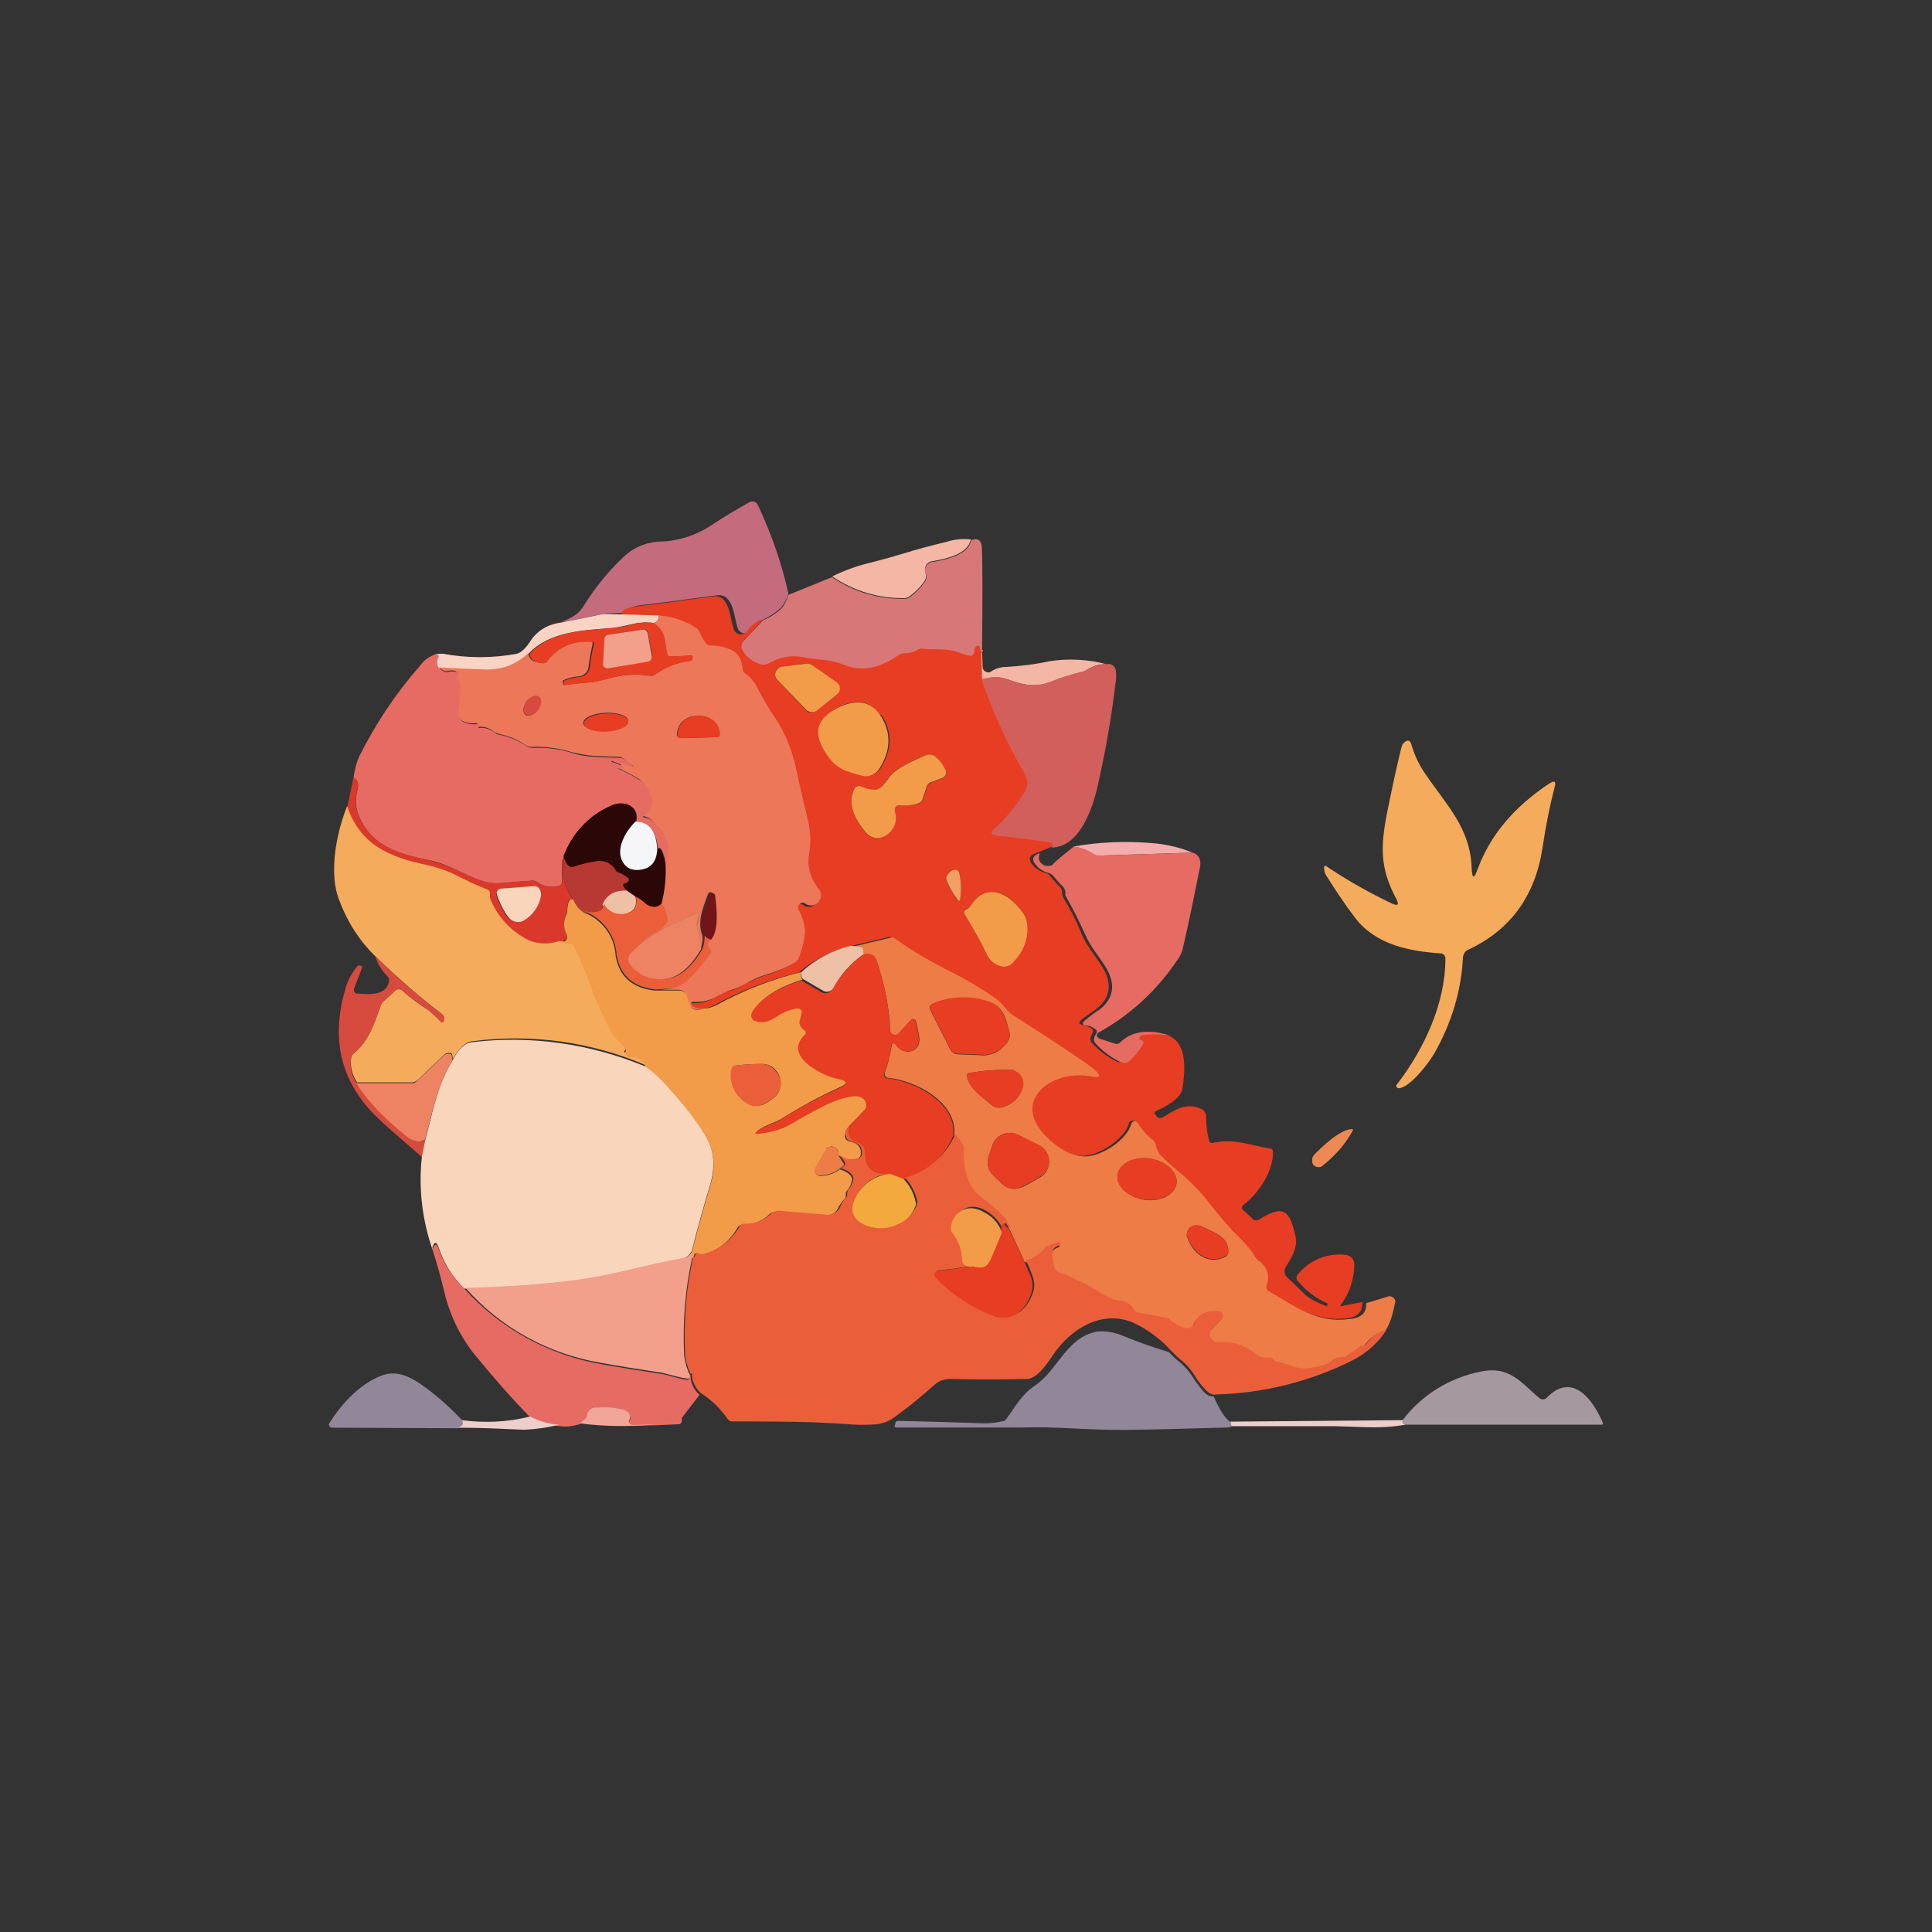 <svg xml:space="preserve" style="enable-background:new 0 0 1024 1024;" viewBox="0 0 1024 1024" y="0px" x="0px" xmlns:xlink="http://www.w3.org/1999/xlink" xmlns="http://www.w3.org/2000/svg" id="图层_1" version="1.1">
<rect x="0" y="0" width="1024" height="1024" fill="#333333" stroke="none"/>
<style type="text/css">
	.st0{fill:#C46B7E;}
	.st1{fill:#F5B7A5;}
	.st2{fill:#D87777;}
	.st3{fill:#E73D22;}
	.st4{fill:#F9D3C4;}
	.st5{fill:#EC7759;}
	.st6{fill:#F29F8C;}
	.st7{fill:#E66B63;}
	.st8{fill:#D25F5B;}
	.st9{fill:#F29C49;}
	.st10{fill:#D74A3E;}
	.st11{fill:#F5AB5C;}
	.st12{fill:#DB382C;}
	.st13{fill:#2B0707;}
	.st14{fill:#F5F6F8;}
	.st15{fill:#F3ADAC;}
	.st16{fill:#B83934;}
	.st17{fill:#F29F66;}
	.st18{fill:#F9D5BC;}
	.st19{fill:#EEC0A5;}
	.st20{fill:#71151A;}
	.st21{fill:#EA5F3A;}
	.st22{fill:#EE8363;}
	.st23{fill:#ED7C46;}
	.st24{fill:#EF8954;}
	.st25{fill:#F3A93E;}
	.st26{fill:#928799;}
	.st27{fill:#A5989F;}
	.st28{fill:#F2A69A;}
	.st29{fill:#EDCECA;}
</style>
<title>1</title>
<g>
	<path d="M417.9,314.9c-0.8,2.7-2.4,5.1-4,7.3c-2.7,2.4-5.9,4.6-9.4,6.2c-3,0.5-5.4,2.7-6.7,5.4
		c-1.1,1.9-3.5,2.4-5.1,1.3c-0.8-0.5-1.3-1.1-1.6-1.9c-2.1-5.4-2.1-18.8-11-17.7c-14,1.9-27.9,3.8-41.6,5.4
		c-2.1,0.3-4.3,1.1-6.2,2.1c-0.5,0.3-0.8,0.5-0.5,1.1c0,0.5-0.3,0.8-0.5,0.8h-0.3l-10.5,0.3l-22.8,4.6c2.1-1.1,4.6-2.1,6.7-3.5
		c2.1-1.3,3.8-3.2,5.1-5.4c6.2-9.9,13.7-19.1,22.3-26.9c5.4-4.6,12.1-7,19.3-7c9.7-0.5,19.1-3.8,27.1-9.4c6.2-4,12.4-7.8,18.8-11.3
		c1.9-1.1,4-0.3,4.8,1.6l0,0C408.8,283,414.4,298.5,417.9,314.9z" class="st0"></path>
	<path d="M514.6,285.9c-1.9,8.1-13.2,10.2-20.1,11.5c-2.4,0-4.3,2.1-4.3,4.6c0,0.5,0.3,1.1,0.3,1.6
		c0.5,1.6,0.3,3.5-0.8,4.8c-2.1,3-4.8,5.6-7.8,7.8c-0.8,0.5-1.6,0.8-2.4,0.8c-13.7,0.3-27.1-3.8-38.4-11.5c6.2-3,12.6-5.4,19.1-7
		c7.8-1.9,14.2-3.8,19.6-5.4c5.9-1.9,13.2-3.8,21.8-5.9C505.7,285.9,510,285.4,514.6,285.9z" class="st1"></path>
	<path d="M520.5,344.5c0.5,0.3,0.3,0.5,0,1.3c-0.8,0-1.1-0.8-1.1-1.9c0-0.5,0-0.8-0.5-1.1c-0.5-0.3-1.3-0.3-1.6,0.3
		c-0.3,0.3-0.5,0.5-0.5,1.1c0,0.8-0.3,1.9-0.8,2.7c-0.3,0.8-1.1,1.3-1.9,1.1l0,0c-2.4-0.5-4.8-1.3-7-2.1c-5.4-1.9-12.4-1.1-18-1.6
		c-0.8-0.3-1.9,0-2.7,0.5c-2.1,1.3-4.8,1.9-7.3,1.9c-1.1,0-1.9,0.3-2.7,0.8c-10.2,7.3-19.9,8.9-28.7,5.4c-3.5-1.3-7.3-2.4-11-2.7
		c-4-0.3-7.8-1.1-11.5-1.6c-6.2-0.8-12.6,0.3-18,3.5c-1.1,0.5-2.4,0.8-3.5,0.5c-4.3-1.1-8.1-3.8-10.2-7.8c-1.1-1.6-0.8-3.5,0.5-5.1
		l10.5-11c3.5-1.3,6.7-3.5,9.4-5.9c1.9-2.1,3.2-4.8,4-7.5l23.1-9.4c11.3,7.8,24.7,11.8,38.7,11.5c0.8,0,1.6-0.3,2.4-0.8
		c3-2.1,5.6-4.8,7.8-7.8c1.1-1.3,1.3-3.2,0.8-4.8c-1.1-2.1,0-4.8,2.4-5.9c0.5-0.3,1.1-0.3,1.6-0.3c7-1.3,18.3-3.5,20.1-11.5
		c3.5-1.3,5.4,0,5.6,4C520.8,298.8,520.8,316.8,520.5,344.5z" class="st2"></path>
	<path d="M404.5,328.4L394,339.6c-1.3,1.3-1.3,3.5-0.5,5.1c2.1,3.8,5.9,6.4,10.2,7.5c1.1,0.3,2.4,0,3.5-0.5
		c5.4-3.2,11.8-4.6,18-3.5c3.8,0.8,7.8,1.3,11.5,1.6c3.8,0.3,7.5,1.3,11,2.7c8.9,3.5,18.5,1.9,28.7-5.4c0.8-0.5,1.6-0.8,2.7-0.8
		c2.7,0,5.1-0.5,7.3-1.9c0.8-0.5,1.9-0.8,2.7-0.5c5.6,0.5,12.9-0.3,18,1.6c2.4,0.8,4.6,1.6,7,2.1c0.8,0.3,1.6-0.3,1.9-1.1l0,0
		c0.3-0.8,0.5-1.9,0.8-2.7c0-0.5,0.3-0.8,0.5-1.1c0.5-0.5,1.1-0.5,1.6-0.3c0.3,0.3,0.5,0.5,0.5,1.1c0,1.1,0.3,1.9,1.1,1.9l0.3,14
		c5.6,16.7,12.9,32.8,21.8,48.1c2.7,4.6,3.5,7.5,0.8,12.1c-4.3,6.7-9.4,13.2-15.3,18.5c-2.7,2.7-2.4,4,1.3,4.3
		c8.3,0.8,17.5,1.9,27.7,3.5c0.8,0,1.1,0.3,1.3,0.8c0,0.5-0.3,1.3-0.5,1.9l-8.6,3.5c-4.3,1.3-4.6,3.8-1.1,7.3
		c1.6,1.6,3.8,2.7,5.9,3.2c0.8,0.3,1.6,0.5,2.1,1.3c1.3,1.6,2.7,3,4,4.6c0.5,0.5,1.1,1.1,1.6,1.6c0.8,0.8,1.3,1.9,1.1,3
		c0,0.8,0.3,1.6,0.5,2.4c3.8,6.2,7.3,12.9,9.9,19.6c3.2,7.3,7.5,11.5,11.3,18c3.8,6.4,4,12.1,0.8,17.2c-1.6,2.1-3.5,4-5.9,5.6
		c-2.1,1.3-4.3,3-6.4,4.6c-1.6,1.6-1.3,2.4,0.8,2.7c1.9,0.3,3.5,1.1,4.8,2.1c0.8,0.5,0.8,1.6,0.3,2.4c-0.5,0.8-1.1,1.6-1.1,2.7
		c0,0.8,0.3,1.9,0.8,2.4c3.8,4,8.1,7.3,12.9,9.7c1.6,0.8,3.8,0.8,5.1-0.5c3-2.4,5.4-5.4,7-8.6c0.3-0.3,0.3-0.8,0.3-1.1
		c0-0.5-0.3-1.1-1.1-1.3c-1.1-0.3-1.3-0.8-0.8-1.6c0.3-0.5,0.8-0.8,1.3-1.1c5.1-0.8,10.2-0.5,15,0.3c8.1,2.4,11,11.8,8.3,28.2
		c-0.5,4.3-5.4,8.1-14,12.1c-0.5,0.3-1.1,1.1-0.5,1.6c0,0,0,0.3,0.3,0.3l0.5,0.8c0.8,1.1,2.4,1.3,3.5,0.5c6.2-3.8,12.1-7.8,19.6-4.6
		c2.1,0.8,3.5,2.7,3.2,5.1c0,4,0.5,8.1,1.6,12.1c0,0.5,0.5,1.1,1.3,1.1h0.3c11.3-2.7,20.1,1.3,30.9,3c0.8,0,1.3,0.8,1.3,1.6
		c0.3,10.5-7.8,22.3-15.6,28.2c-0.8,0.5-1.1,1.3-0.8,2.1c0.3,0.3,0.3,0.5,0.5,0.5l5.1,4.8c0.8,1.1,2.4,1.1,3.5,0.3
		c13.2-8.1,16.1-4.8,19.3,9.1c1.3,5.9-2.4,11.5-5.4,16.4c-0.8,1.6-0.5,3.8,0.8,5.1c3,2.7,6.2,5.9,9.4,9.1c3.5,3,7.5,4.8,11.5,6.2
		h0.3l0.3-0.8c0.3-0.3,0-0.5-0.3-0.8c0,0,0,0-0.3,0c-5.9-2.7-11-6.7-15-11.5c-1.1-1.1-1.1-2.7,0-3.8l0,0
		c6.2-7.5,15.6-11.3,25.2-10.2c2.7,0.3,4.6,2.4,4.6,4.8c0,7.8-2.4,15.3-7,21.5c-0.5,0.8-0.5,1.1,0.5,0.8l10.7-2.1
		c0.3,4.8-2.1,7.8-7.8,8.6c-17.5,2.1-28.5-6.4-43-14.8c-1.1-0.5-1.6-1.9-1.1-3c2.1-5.1,0-10.7-4.6-13.4c-0.8-0.5-1.3-1.1-1.6-1.9
		c-3.5-6.4-10.5-11.8-13.7-15.8c-4-5.1-8.3-9.9-12.4-15c-3.5-4.3-7.5-8.3-11.8-12.1c-4.3-3.5-8.6-7.5-12.6-11.3
		c-1.1-1.6-1.9-3.5-2.1-5.4c-0.3-0.8-0.5-1.6-1.3-2.1c-3.2-2.7-5.9-5.6-8.1-9.1c-0.5-0.8-1.9-1.3-2.7-0.5c-0.5,0.3-0.8,0.5-0.8,1.1
		c-2.4,8.3-15.8,17.2-24.4,17.2c-7.5,0-14.5-4.8-20.1-9.9c-20.7-19.6,2.7-36.3,22.6-32.5c5.6,1.1,6.4-0.3,1.9-4
		c-1.9-1.6-3.8-3-5.9-4.3c-12.1-8.3-24.2-16.1-36.5-23.9c-3.8-2.1-5.6-6.7-9.4-9.1c-7.5-5.1-15.3-9.9-23.6-14
		c-10.5-5.1-20.4-11.3-29.8-17.7c-0.8-0.5-1.6-0.8-2.4-0.5l-21.5,5.1c-9.7,2.7-18.5,7.3-26.1,13.7c-15.8,3.8-30.9,9.7-45.1,17.5
		c-2.4,1.1-4.8,1.9-7.3,1.9c-3.2,0.3-5.1-0.3-5.6-1.6c-0.5-1.3,0-1.6,1.1-1.6c4.6,0.3,9.1-0.8,12.9-3.2c2.1-1.3,4.6-2.7,7.3-3.2
		c2.7-0.8,5.1-1.9,7.5-3.2c3.5-1.9,7-3.5,10.7-4.8c5.4-1.6,10.5-3.8,15.3-6.4c0.8-0.5,1.6-1.3,1.9-2.1c1.9-4.6,3.2-9.4,3.5-14.2
		c-0.3-4-1.3-7.8-3.2-11.3c-0.8-1.6-0.5-3,0.8-3.8c0.8-0.5,1.6-0.5,2.4,0c1.6,1.3,3.8,1.6,5.6,0.5c2.7-1.6,3.5-4.8,1.9-7.5
		c-0.3-0.3-0.3-0.5-0.5-0.8c-4.3-5.1-6.2-11.5-5.1-18.3c1.1-5.9,0.8-11.8-0.5-17.7c-2.1-9.7-4.3-19.3-6.7-29
		c-1.9-8.9-5.4-17.2-10.2-24.7c-3.8-5.4-7.3-11.3-10.2-17.2c-1.6-3-3.8-5.4-6.4-7.3c-0.5-0.5-1.1-1.3-1.1-2.1
		c-0.5-4.3-1.9-8.1-5.9-10.2c-3.5-1.9-7.5-2.7-11.5-2.4c-0.8,0-1.6-0.3-2.1-1.1c-1.6-1.9-2.7-4-3.5-6.2c-0.3-0.8-0.8-1.6-1.6-1.9
		c-5.9-3.8-12.9-6.2-19.9-6.7l-29.3-0.8l10.5-0.3c0.5,0,0.8-0.3,0.8-0.8v-0.3c0-0.5,0.3-0.8,0.5-1.1c1.9-1.1,4-1.9,6.2-2.1
		c13.7-1.6,27.7-3.5,41.6-5.4c8.9-1.3,8.9,12.1,11,17.7c0.8,1.9,3,3,5.1,2.1c0.8-0.3,1.3-0.8,1.9-1.6
		C398.8,330.8,401.5,328.9,404.5,328.4z M430.5,352.5c-0.8-0.5-1.9-0.8-3-0.8l-13.2,1.6c-2.1,0.3-3.8,2.4-3.5,4.6
		c0,0.8,0.5,1.6,1.1,2.4l15.3,16.1c1.3,1.6,3.8,1.6,5.6,0.3l10.7-8.6c1.9-1.3,2.1-4,0.5-5.6c-0.3-0.3-0.5-0.5-0.8-0.8L430.5,352.5z
		 M462.5,374.8c-7-5.6-16.7-1.6-22.8,3.2c-9.1,7.3-5.4,15.8,0.3,23.4c4.6,6.2,9.9,7.5,16.9,9.4c4.3,1.3,8.6-0.8,10.5-4.8
		c5.4-9.1,5.4-18,0.3-26.3C465.7,378,464.1,376.2,462.5,374.8L462.5,374.8z M477.3,426.9c3.5,0.3,7-0.3,10.2-1.3
		c0.8-0.3,1.3-0.8,1.6-1.6l2.4-7.3c0.3-0.8,1.1-1.6,1.9-1.9l5.6-2.1c1.6-0.3,2.7-1.9,2.4-3.8c0-0.3-0.3-0.8-0.5-1.1
		c-1.1-2.4-2.7-4.6-4.6-6.2c-1.6-1.6-4.3-2.1-6.2-1.1c-5.4,2.4-14.8,6.2-18.5,11c-1.3,1.6-2.7,3.5-4,5.1c-0.8,1.1-2.1,1.6-3.8,1.9
		c-2.4,0-5.1-0.5-7.3-1.6c-1.6-0.8-3.5,0-4,1.6l0,0c-3.2,8.1,0.5,15.8,6.4,22.8c4.3,5.1,10.2,2.7,13.7-1.3c1.9-3,2.4-6.7,1.6-9.9
		C473.8,427.7,474.9,426.7,477.3,426.9L477.3,426.9z M508.4,462.6c0-1.1-1.1-1.6-1.9-1.6c0,0,0,0-0.3,0c-1.9,0.3-3.5,1.3-4.3,3
		c-0.5,0.8-0.5,1.6-0.3,2.4c1.3,3.8,3.5,7.3,5.9,10.5c0.5,0.8,1.1,0.8,1.3-0.3C509.5,472,509.5,467.2,508.4,462.6z M514.6,479.8
		c-0.5,1.1-1.6,1.9-2.7,2.1c-0.8,0.3-1.3,1.1-1.1,1.9c0,0.3,0.3,0.5,0.3,0.5c4.6,7,8.3,14,11.8,21.5c1.3,3,3.8,5.1,7,5.9
		c2.7,0.5,5.4-0.3,7-2.1c5.4-5.1,8.1-12.4,7.3-19.9c-0.3-2.7-1.3-5.4-3.2-7.5C534.2,473.4,522.9,467.5,514.6,479.8L514.6,479.8z" class="st3"></path>
	<path d="M319.9,325.4l29.3,0.8c0,2.4-1.1,3.8-3,4c-3.5-0.5-7.3-0.3-10.7,0.5c-3.5,0.8-7,1.6-10.5,2.1
		c-15.3,1.3-33.6,1.6-44.9,13.7c-3.2,3.2-7.3,5.6-11.3,7c-4.3,1.3-8.6,1.9-12.9,1.6c-7.8-0.3-15.8-0.5-23.6-0.8
		c-1.1-1.9-1.1-4.3,0-6.2c0.3-0.5-0.3-1.1-2.1-1.1c1.3-0.5,3-0.5,4.6-0.5c12.9,2.4,26.3,2.4,39.2,0c1.6-0.5,3-1.6,4-2.7
		c1.1-1.1,2.1-2.4,3-3.8c3.5-5.6,9.4-9.1,15.8-9.9L319.9,325.4z" class="st4"></path>
	<path d="M349.2,326.2c7,0.5,14,2.7,19.9,6.7c0.8,0.5,1.3,1.1,1.6,1.9c0.8,2.1,2.1,4.3,3.5,6.2c0.5,0.5,1.3,1.1,2.1,1.1
		c4,0,8.1,0.8,11.5,2.4c4,1.9,5.4,5.9,5.9,10.2c0,0.8,0.5,1.6,1.1,2.1c2.7,1.9,4.8,4.3,6.4,7.3c3,5.9,6.4,11.8,10.2,17.2
		c4.8,7.5,8.3,16.1,10.2,24.7c2.1,9.7,4.3,19.3,6.7,29c1.3,5.9,1.6,11.8,0.5,17.7c-1.1,6.4,0.8,13.2,5.1,18.3
		c1.9,2.4,1.6,5.9-0.8,7.8c-0.3,0.3-0.5,0.3-0.8,0.5c-1.9,0.8-4,0.8-5.6-0.5c-0.8-0.5-1.6-0.5-2.4,0c-1.3,0.8-1.6,1.9-0.8,3.8
		c1.9,3.5,3,7.5,3.2,11.3c-0.5,4.8-1.6,9.7-3.5,14.2c-0.3,0.8-1.1,1.6-1.9,2.1c-4.8,2.7-9.9,4.8-15.3,6.4c-3.8,1.1-7.3,2.7-10.7,4.8
		c-2.4,1.3-4.8,2.4-7.5,3.2c-2.4,0.8-4.8,1.9-7.3,3.2c-3.8,2.4-8.3,3.5-12.9,3.2c-1.1,0-1.6,0.5-1.1,1.6c0.5,1.1,2.4,1.9,5.6,1.6
		c-1.6,0.5-3.2,0.8-4.8,0.3c-0.8-0.3-1.6-0.8-1.9-1.9l-1.6-4.8c-0.5-1.9-2.4-3.2-4.3-3.2h-13.2c7.8,0.3,13.7-1.6,17.2-4.8
		c4.6-4.3,8.6-9.1,12.1-14.2c0.5-0.8,0.5-2.1-0.3-2.7c-1.6-1.3-1.3-3,0.5-4.8c5.4-3.5,3.8-18.5,2.4-23.9c0-0.3-0.3-0.5-0.5-0.8
		c-1.3-1.1-2.1-0.5-2.7,1.1c-2.4,6.7-5.6,14-2.7,21.5c0.3,2.4,0,4.6-1.1,7l-1.6-11c-0.3-0.8-0.3-1.9,0-2.7l0.8-3.5
		c0.3-0.8-0.3-1.6-1.1-1.6c-0.3,0-0.5,0-0.8,0c-11.8,6.2-22.6,9.1-32.2,19.1c1.3-1.9,3-3.8,4.8-5.4c1.9-1.3,4-2.7,5.9-3.8
		c2.1-1.1,4-3,5.6-4.8c0.5-0.8,0.8-1.9,0.5-2.7c-0.5-3-1.6-5.6-3-8.1c1.9-7,2.4-14.5,2.1-21.8c2.1-7.8,1.1-14-3.5-18.3
		c-0.3-0.3-1.3-1.6-3.2-3.5c-1.1-1.3-3-2.1-4.6-2.4c-1.1-0.3-1.1-0.5-0.3-1.1c3.2-2.1,4.8-6.2,3.8-10.2c-0.5-1.9-1.6-3.5-2.7-5.1
		c-1.1-1.6-2.4-3-4-3.8c-3.2-1.9-6.7-3.5-10.2-5.4c-1.3-0.5-1.3-0.8,0-0.3c0.3,0,0.8,0,1.1-0.3c0.8-0.5,0.8-1.1,0-1.3
		c-1.6-0.8-3.2-1.3-5.1-1.9c-0.3,0-0.3-0.3-0.3-0.5l0,0l0.3-0.3l0,0c4,0.8,7.8,2.1,11.5,4c0.3,0.3,0.5,0,0.5,0l0,0l0,0
		c0-0.3,0-0.3,0-0.5l0,0c-1.9-0.8-3.5-2.1-4.8-3.5c-0.5-0.5-1.3-1.1-2.4-1.1l-12.9-0.5c-4.3-0.3-8.6-1.1-12.6-2.1
		c-6.7-2.1-14-3-20.9-2.7c-1.3,0-2.4-0.3-3.5-1.1c-4.3-3-9.1-4.8-14.2-5.9c-0.8-0.3-1.6-0.5-2.4-1.1c-2.4-2.1-5.9-3-8.9-2.4l0,0
		c0.3-0.3,0.3-0.3,0.3-0.5c0.3-0.8,0-1.3-0.8-1.6c-0.3,0-0.3,0-0.5,0c-2.7,0.3-5.1-0.3-7.5-1.6c-1.3-0.8-2.1-2.7-1.9-4.3
		c0.5-4.6,0.8-9.4,0.8-14c0-1.1-0.3-2.1-0.8-3c-0.3-1.1-0.5-2.1-0.3-3.2c0.3-0.8-0.3-1.3-1.1-1.6l0,0c-1.3-0.3-2.4-0.3-3.8,0
		c-0.8,0.3-1.6,0-2.4-0.3l-2.7-1.6c7.8,0.5,15.6,0.8,23.6,1.1c4.3,0.3,8.9-0.3,12.9-1.6c4.3-1.6,8.1-4,11.3-7
		c0.3,3.2,2.7,5.1,7.3,5.1c0.8,0,1.6-0.3,2.1-1.1c5.6-7.5,13.4-11,23.9-10.2c0.5,0,0.8,0.3,0.8,1.1c-0.8,3.8-1.6,7.8-2.1,11.8
		c0,3.2-2.7,5.6-5.6,5.6l0,0c-2.7,0.3-5.1,0.8-7.5,1.9c-0.5,0.3-0.8,0.5-0.5,1.1v0.8c0,0.5,0.5,0.8,0.8,0.8l0,0
		c3.8-0.5,7.8-1.1,11.8-1.3c3.8-0.3,7.5-1.1,11-2.1c7.3-2.1,14.8-2.7,22-1.6c1.3,0.3,2.7,0,3.8-1.1c5.4-3.8,11.3-5.9,17.7-6.7
		c0.8,0,1.3-0.8,1.3-1.6V348c0-0.3-0.3-0.5-0.5-0.5l-11.3,0.5c-0.8,0.3-1.6-0.5-1.9-1.3l0,0c-1.6-6.7-0.3-11.5-7.3-16.4
		C348.1,330.2,349.2,328.6,349.2,326.2z M278.5,378.9c1.6,1.1,4.6,0,6.4-2.4s2.1-5.6,0.5-7c-1.6-1.3-4.6,0-6.4,2.4
		C277.2,374.6,276.9,377.5,278.5,378.9z M333,382.1c0-2.7-5.6-4.6-12.1-4.3c-6.7,0.3-11.8,2.7-11.8,5.4c0,2.7,5.6,4.6,12.1,4.3
		C327.9,387.2,333.3,384.8,333,382.1L333,382.1z M360.4,391.2l19.6-0.5c0.8,0,1.3-0.8,1.3-1.3v-0.5c-0.3-5.6-5.1-9.7-10.7-9.4l0,0
		H369c-5.6,0-10.2,4.3-10.2,9.9v0.5C359.1,390.4,359.6,391.2,360.4,391.2L360.4,391.2L360.4,391.2z" class="st5"></path>
	<path d="M346.5,330.2c7,4.8,5.6,9.7,7.3,16.4c0,0.8,0.8,1.3,1.6,1.3l0,0l11.3-0.5c0.3,0,0.5,0,0.5,0.5v0.8
		c0,0.8-0.5,1.6-1.3,1.6c-6.4,0.8-12.4,3-17.7,6.7c-1.1,0.8-2.4,1.1-3.8,1.1c-7.5-1.1-15-0.5-22,1.6c-3.5,1.1-7.3,1.9-11,2.1
		c-4,0.3-7.8,0.8-11.8,1.3c-0.5,0-0.8-0.3-0.8-0.5l0,0v-0.8c0-0.5,0.3-1.1,0.5-1.1c2.4-1.1,5.1-1.6,7.5-1.9c3.2,0,5.6-2.4,5.9-5.6
		l0,0c0.5-4,1.1-7.8,2.1-11.8c0.3-0.5,0-1.1-0.8-1.1c-10.5-0.8-18.3,2.7-23.9,10.2c-0.5,0.8-1.3,1.1-2.1,1.1c-4.6-0.3-7-1.9-7.3-5.1
		c11.3-12.1,29.3-12.4,44.9-13.7c3.5-0.5,7-1.1,10.5-2.1C339.2,330,342.7,329.7,346.5,330.2z M322.6,336.4c-1.1,0.3-2.1,1.1-2.1,2.1
		l-0.8,12.9c-0.3,1.3,0.8,2.7,2.1,2.7c0.3,0,0.5,0,0.8,0l20.9-3.5c1.3-0.3,2.1-1.6,2.1-3l0,0l-2.1-12.1c-0.3-1.3-1.3-2.1-2.7-1.9
		L322.6,336.4z" class="st3"></path>
	<path d="M322.6,336.4l18-2.7c1.3-0.3,2.4,0.8,2.7,1.9l2.1,12.1c0.3,1.3-0.5,2.7-1.9,3l0,0l-20.9,3.5
		c-1.3,0.3-2.7-0.5-3-1.9c0-0.3,0-0.5,0-0.8l0.8-12.9C320.4,337.5,321.5,336.4,322.6,336.4z" class="st6"></path>
	<path d="M520.5,344.5l0.3,8.9c0,1.6,1.3,3,3.2,3c0.5,0,1.1-0.3,1.3-0.5c2.4-1.6,5.1-2.4,8.1-2.4c7.5-0.5,15-1.3,22.6-3
		c10.2-1.6,20.7-1.1,30.6,1.6c-3.5-0.3-7,0.8-10.2,2.7c-0.8,0.5-1.6,1.1-2.7,1.3c-5.6,1.3-11,3-16.1,5.1c-7.8,3.2-15,2.1-22.6-0.8
		c-5.6-2.1-8.9-1.6-14.5-0.3l-0.3-14C521,345,521,344.7,520.5,344.5z" class="st1"></path>
	<path d="M230.4,346.9c1.9,0,2.4,0.5,2.1,1.1c-1.1,1.9-1.1,4.3,0,6.2l2.7,1.6c0.8,0.5,1.6,0.5,2.4,0.3
		c1.3-0.3,2.4-0.3,3.8,0c0.8,0,1.3,0.8,1.1,1.6l0,0c0,1.1,0,2.1,0.5,3.2c0.3,1.1,0.5,1.9,0.8,3c0,4.8-0.3,9.4-0.8,14
		c-0.3,1.6,0.5,3.2,1.9,4.3c2.1,1.3,4.8,1.9,7.5,1.6c0.8,0,1.3,0.5,1.3,1.1c0,0.3,0,0.3,0,0.5c0,0.3-0.3,0.3-0.5,0.5l0,0
		c3.2-0.5,6.4,0.3,9.1,2.4c0.5,0.5,1.3,1.1,2.4,1.1c5.1,1.1,9.9,3,14.2,5.9c1.1,0.8,2.4,1.1,3.5,1.1c7-0.3,14.2,0.5,20.9,2.7
		c4,1.3,8.3,1.9,12.6,2.1l12.9,0.5c0.8,0,1.6,0.3,2.4,1.1c1.3,1.3,3.2,2.4,4.8,3.5c0.3,0,0.3,0.3,0.3,0.5l0,0l0,0
		c0,0.3-0.3,0.3-0.5,0.3l0,0c-3.8-1.9-7.5-3.2-11.5-4c0,0-0.3,0-0.3,0.3l0,0l0,0c0,0.3,0,0.3,0.3,0.5c1.6,0.3,3.5,1.1,5.1,1.9
		c0.8,0.5,0.8,0.8,0,1.3c-0.3,0.3-0.8,0.3-1.1,0.3c-1.3-0.5-1.3-0.5,0,0.3c3.5,1.6,7,3.5,10.2,5.4c1.6,0.8,3,2.1,4,3.8
		c1.1,1.6,2.1,3.2,2.7,5.1c1.1,3.8-0.5,8.1-3.8,10.2c-0.8,0.5-0.8,0.8,0.3,1.1c1.9,0.3,3.5,1.1,4.6,2.4c1.9,1.9,3,3,3.2,3.5
		c4.6,4.3,5.6,10.2,3.5,18.3c-1.9-7.5-3.2-9.7-4.3-6.4c-0.3-9.9-4.3-15-11.5-15.3c2.4-8.9-7-11.5-13.7-8.6
		c-11.3,5.1-20.1,14.5-24.4,26.3c0,0.5-0.3,0.8-0.5,1.3c-0.5,0.5-0.8,1.3-0.8,2.1v10.7c0,0.8-0.5,1.9-1.6,1.9
		c-3.8,1.1-8.1,0.5-11.3-1.9c-0.8-0.5-2.1-1.1-3.2-0.8c-5.4,0.3-11,0.8-16.7,1.3c-8.3,0.8-16.9-4.3-24.7-7.8
		c-4.6-2.1-9.1-3.8-14-4.6c-16.7-3.5-30.3-7.8-36.8-25c-1.1-4-1.1-8.1,0-12.1c0.8-3.2,0-5.4-2.1-6.4c0.5-3.8,1.3-7.5,3-11.3
		c8.6-17.2,19.3-33.3,32-47.8C224.5,350.1,227.2,348.2,230.4,346.9z" class="st7"></path>
	<path d="M586.6,352c2.1-0.5,4.3,0.8,4.8,3.2c0.3,2.7,0.3,5.1-0.3,7.8c-2.1,18.3-5.4,36.3-9.4,54
		c-2.7,11.8-9.7,32.2-24.4,32.2c0.5-0.5,0.8-1.1,0.5-1.9c0-0.3-0.5-0.5-1.3-0.8c-9.9-1.6-19.3-2.7-27.7-3.5
		c-3.8-0.3-4.3-1.9-1.3-4.3c5.9-5.4,11-11.8,15.3-18.5c2.7-4.3,1.9-7.5-0.8-12.1c-8.9-15.3-16.1-31.4-21.8-48.1
		c5.4-1.3,8.9-1.9,14.5,0.3c7.5,3,14.8,4,22.6,0.8c5.4-2.1,10.7-3.8,16.4-5.1c1.1-0.3,1.9-0.5,2.7-1.3
		C579.6,353.1,583.1,352,586.6,352z" class="st8"></path>
	<path d="M430.5,352.5l12.9,9.1c1.9,1.3,2.4,3.8,1.1,5.6c-0.3,0.3-0.5,0.5-0.8,0.8l-10.7,8.6c-1.6,1.3-4,1.1-5.6-0.3
		L412,360.3c-1.6-1.6-1.6-4.3,0.3-5.9c0.5-0.5,1.3-1.1,2.4-1.1l13.2-1.6C428.7,351.7,429.5,352,430.5,352.5z" class="st9"></path>
	
		<ellipse ry="3.8" rx="5.9" cy="374.2" cx="282.1" class="st10" transform="matrix(0.603 -0.798 0.798 0.603 -186.525 373.451)"></ellipse>
	<path d="M462.5,374.8c1.9,1.3,3.5,3.2,4.6,5.1c5.1,8.3,5.1,17.2-0.3,26.3c-1.9,4-6.2,6.2-10.5,4.8
		c-7-1.9-12.4-3.2-16.9-9.4c-5.6-7.5-9.4-16.4-0.3-23.4C445.6,373.5,455.5,369.5,462.5,374.8z" class="st9"></path>
	
		<ellipse ry="4.8" rx="11.8" cy="382.9" cx="321.2" class="st3" transform="matrix(0.999 -4.885007e-02 4.885007e-02 0.999 -18.32 16.149)"></ellipse>
	<path d="M360.4,391.2c-0.8,0-1.3-0.5-1.3-1.3l0,0v-0.5c0-5.6,4.6-9.9,10.2-9.9h1.6c5.6-0.3,10.5,3.8,10.7,9.4l0,0v0.5
		c0,0.8-0.5,1.3-1.3,1.3L360.4,391.2z" class="st3"></path>
	<path d="M737.5,478.8c3.5,1.6,4.3,0.8,2.4-2.7c-8.3-15.6-8.3-26.9-4.8-44.9c2.4-11.8,4.8-23.6,7.8-35.5
		c0.3-0.8,0.5-1.3,1.1-1.9c1.9-1.9,3.2-1.6,4,0.5c1.6,5.9,4.3,11.5,7.8,16.4c11,16.1,23.6,28.5,24.2,49.4c0.3,5.9,1.3,5.9,3.2,0.5
		c6.7-18,19.3-33,38.1-45.4c2.7-1.6,3.5-1.1,2.7,1.9c-2.7,10.5-4.8,21.2-6.4,32c-3.8,25.5-16.9,43.8-39.5,54.3
		c-1.6,0.8-2.4,2.1-2.7,3.8c-0.8,18-6.2,35.2-15,50.8c-2.7,4.8-12.9,18.5-19.1,18.8c-0.5,0-1.1-0.5-1.3-1.1c0-0.3,0-0.5,0.3-0.8
		c14.5-18.8,25.8-43,25.8-66.9c0-1.3-1.1-2.7-2.4-2.7h-0.3c-16.4-1.1-34.1-4.6-44.9-18.5c-5.6-7.3-10.7-15-15.6-22.8
		c-0.8-1.3-1.1-2.7-1.1-4.3c0-0.5,0.3-0.8,0.8-0.8c0.3,0,0.3,0,0.5,0.3C714.2,466.7,725.7,473.1,737.5,478.8z" class="st11"></path>
	<path d="M477.3,426.9c-2.4-0.3-3.2,0.8-3,3.2c1.1,3.5,0.5,7-1.6,9.9c-3.2,4-9.1,6.4-13.7,1.3c-5.9-7-9.9-14.8-6.4-22.8
		c0.5-1.6,2.4-2.4,4-1.6l0,0c2.4,1.1,4.8,1.6,7.3,1.6c1.3,0,2.7-0.8,3.8-1.9c1.3-1.6,2.7-3.2,4-5.1c3.8-4.8,13.2-8.6,18.5-11
		c2.1-1.1,4.6-0.5,6.2,1.1c1.9,1.6,3.5,3.8,4.6,6.2c0.8,1.3,0.5,3.5-1.1,4.3c-0.3,0.3-0.8,0.3-1.1,0.5l-5.6,2.1
		c-0.8,0.3-1.6,1.1-1.9,1.9l-2.4,7.3c-0.3,0.8-0.8,1.3-1.6,1.6C484.3,426.7,480.8,427.2,477.3,426.9z" class="st9"></path>
	<path d="M298.7,453.2l0.3,1.9c-1.9,7.5,0,15.3,4.6,21.5c-1.9-0.3-3,1.6-3,5.4c0,0.8-0.3,1.6-0.5,2.4
		c-1.6,3.5-1.6,7.5,0.3,10.7c0.5,0.8,0.3,1.6-0.3,2.4c-0.8,1.1-2.4,1.9-3.8,1.9c-5.4,1.6-11,1.3-16.1-0.5
		c-8.6-4.6-15.6-11.8-19.6-20.4c-0.5-1.1-0.8-2.1-0.8-3.2v-1.3c0-0.8-0.5-1.6-1.3-1.9c-6.2-2.4-12.1-5.1-18-8.3
		c-4.6-2.1-9.4-3.8-14.5-4.8c-19.6-4-35.2-10.7-41.9-31.2l3.2-15.6c2.1,1.1,3,3.2,2.1,6.4c-1.1,4-1.1,8.1,0,12.1
		c6.7,17.2,20.1,21.2,36.8,25c4.8,1.1,9.7,2.7,14.2,4.6c7.5,3.5,16.1,8.6,24.7,7.8c5.6-0.5,11.3-1.1,16.7-1.3c1.1,0,2.1,0.3,3.2,0.8
		c3.2,2.4,7.3,3.2,11.3,1.9c0.8-0.3,1.6-1.1,1.6-1.9v-10.7c0-0.8,0.3-1.6,0.8-2.1C298.4,454.1,298.7,453.5,298.7,453.2z
		 M277.7,487.9c4.8-3,8.3-7.8,9.1-13.4c0.5-2.1-0.8-4-3-4.6c-0.3,0-0.8,0-1.1,0l-17.2,1.3c-1.3,0-2.4,1.3-2.4,2.7c0,0.3,0,0.5,0,0.5
		c1.3,4.3,3.5,8.3,6.2,12.1C271.5,488.7,275,489.5,277.7,487.9L277.7,487.9z" class="st12"></path>
	<path d="M336.8,435.5c-5.1,4.8-11,15-6.4,21.8c2.1,3.5,5.6,4.6,10.5,3.5c4.6-1.1,7.3-4.3,7.5-9.9
		c0.8-3.2,2.4-1.1,4.3,6.4c0.5,7.3-0.3,14.8-2.1,21.8c-1.3,1.3-3,1.9-4.8,1.9c-1.6-0.3-3-1.1-4.3-2.1c-1.3-1.1-3-2.1-4.6-3.2
		l-4.6-3.2c-0.8-0.5-1.6-1.3-2.1-2.4c-0.3-0.8,0-1.3,0.8-1.6c0.5,0,1.3-0.5,1.6-0.8c0.5-0.3,0.8-1.1,0.3-1.6c0-0.3-0.3-0.3-0.3-0.3
		c-1.3-1.1-3-2.1-4.6-2.7c-0.8-0.3-1.6-0.8-2.1-1.6c-1.9-3.5-5.9-5.1-9.7-4.6c-4.3,0.5-8.6,1.6-12.6,3c-2.1,0.5-3.5-0.8-4.6-4.3
		l-0.3-1.9c4.3-11.5,12.9-21.2,24.4-26.3C329.6,423.7,339.2,426.4,336.8,435.5z" class="st13"></path>
	<path d="M184,427.2c6.7,20.4,22.3,27.1,41.9,31.2c5.1,1.1,9.9,2.7,14.5,4.8c5.9,3,11.8,5.9,18,8.3
		c0.8,0.3,1.3,1.1,1.3,1.9v1.3c0,1.1,0.3,2.4,0.8,3.2c4,8.9,11,16.1,19.6,20.4c5.1,2.1,10.7,2.4,16.1,0.5l5.9,0.5
		c0.8,0,1.6,0.5,1.9,1.3c3.8,7.5,7,15.3,9.9,23.4c1.3,3.8,2.7,7.3,4.3,10.5c1.6,3.5,3.2,7,4.8,10.2c2.1,4.6,6.2,7,8.3,10.2
		c0.5,0.8,0.5,1.6-0.3,2.1c-0.3,0.3-0.3,0.5,0.3,0.8c0.5,0,1.1,0.5,1.1,1.1s0.3,1.1,1.1,0.8c3.5-1.1,7.3,0.8,8.3,4.3
		c0,0.3,0,0.5,0.3,0.5c-29-12.4-60.7-16.7-91.9-12.6c-3.8,0.5-7,3.8-10.2,9.4l-0.3-2.1c0-0.8-0.8-1.3-1.3-1.1l0,0h-0.8
		c-0.8,0-1.6,0.3-2.4,1.1l-14,13.4c-0.5,0.5-1.6,0.8-2.4,1.1h-29.5c-2.7-3.8-3.8-8.6-3.2-13.2c0.3-0.8,0.5-1.6,1.3-2.1
		c7.8-6.4,10.7-15,14.5-25.8c0.3-0.8,0.8-1.6,1.6-2.1l5.9-5.4c1.1-1.1,3-1.1,4,0c4.3,4,9.1,7.5,14,10.5c2.1,1.9,4.3,3.8,6.2,5.9
		c0.8,0.5,1.3,0.5,1.6-0.5c0.5-1.3,0-3-1.3-3.8c-12.4-9.4-23.9-19.6-34.9-30.3c-8.6-8.3-15-18.5-19.1-29.5
		C174,462.9,178.3,441.4,184,427.2z" class="st11"></path>
	<path d="M336.8,435.5c7.3,0,11.3,5.1,11.5,15.3c-0.5,5.6-3,8.9-7.5,9.9c-4.6,1.1-8.3,0-10.5-3.5
		C325.8,450.3,331.7,440.4,336.8,435.5z" class="st14"></path>
	<path d="M632,451.9l-50,1.6c-0.8,0-1.6-0.3-2.4-0.8c-3.2-2.1-7-3.5-10.7-4c13.4-2.4,27.1-3,40.8-1.9
		C617.5,447.3,625,449,632,451.9z" class="st15"></path>
	<path d="M569.1,448.7c3.8,0.5,7.5,1.9,10.7,4c0.8,0.5,1.6,0.8,2.4,0.8l50-1.6c3.2,1.1,4.6,3.8,3.8,7.8
		c-3,14.8-5.9,29.5-9.4,44.3c-0.8,1.9-1.6,3.8-3,5.4c-10.5,15.6-24.7,28.7-41.4,37.9c-0.8,0.5-1.1,1.6-0.5,2.4
		c0.3,0.3,0.5,0.5,1.1,0.8l8.3,2.7c0.8,0.3,1.6,0,2.4-0.5c6.2-6.2,15-7.5,26.9-3.8c-5.1-0.8-10.2-0.8-15-0.3c-0.5,0-1.1,0.5-1.3,1.1
		c-0.5,0.8-0.3,1.6,0.8,1.6c0.5,0,1.1,0.5,1.1,1.3c0,0.5,0,0.8-0.3,1.1c-1.9,3.2-4.3,6.2-7,8.6c-1.3,1.3-3.5,1.3-5.1,0.5
		c-4.8-2.4-9.1-5.6-12.9-9.7c-0.5-0.8-1.1-1.6-0.8-2.4c0-1.1,0.5-1.9,1.1-2.7c0.5-0.8,0.5-1.9-0.3-2.4c-1.3-1.1-3-1.9-4.8-2.1
		c-2.4-0.3-2.7-1.1-0.8-2.7c1.9-1.6,4-3.2,6.2-4.8c2.4-1.3,4.3-3.2,5.9-5.6c3.2-4.8,3-10.5-0.8-17.2c-3.8-6.4-8.1-10.7-11.3-18
		c-3-6.7-6.2-13.2-9.9-19.6c-0.5-0.8-0.8-1.6-0.5-2.4c0-1.1-0.3-2.1-1.1-3c-0.5-0.5-1.1-1.1-1.6-1.6c-1.3-1.6-2.7-3-4-4.6
		c-0.5-0.5-1.3-1.1-2.1-1.3c-2.1-0.5-4.3-1.6-5.9-3.2c-3.5-3.5-3.2-5.9,1.1-7.3c-0.3,0.8-0.5,1.9-0.5,2.7c0.3,2.7,3,4.6,5.6,4
		c0.8,0,1.3-0.3,1.9-0.8C559.5,456.2,564,453,569.1,448.7z" class="st7"></path>
	<path d="M299.2,455.1c1.1,3.5,2.7,4.8,4.6,4.3c4-1.3,8.3-2.4,12.6-3c3.8-0.5,7.8,1.1,9.7,4.6c0.5,0.8,1.1,1.3,2.1,1.6
		c1.6,0.5,3.2,1.6,4.6,2.7c0.5,0.3,0.8,1.1,0.3,1.6c0,0.3-0.3,0.3-0.3,0.3c-0.5,0.5-1.1,0.8-1.6,0.8c-0.8,0.3-1.1,0.8-0.8,1.6
		c0.5,1.1,1.3,1.9,2.1,2.4c-6.4-0.3-11,2.1-12.9,7.5c-0.3,4-3.5,5.4-10.2,4c-2.7-1.6-4.6-4-5.6-7
		C298.9,470.4,297.3,462.6,299.2,455.1z" class="st16"></path>
	<path d="M508.4,462.6c1.1,4.6,1.1,9.4,0.5,14c-0.3,1.1-0.5,1.3-1.3,0.3c-2.4-3.2-4.6-6.7-5.9-10.5
		c-0.3-0.8-0.3-1.9,0.3-2.4c0.8-1.6,2.4-3,4.3-3C507.1,460.8,508.2,461.6,508.4,462.6C508.4,462.4,508.4,462.6,508.4,462.6z" class="st17"></path>
	<path d="M286.8,474.5c-0.8,5.6-4.3,10.5-9.1,13.4c-2.7,1.6-6.2,0.8-8.1-1.6c-2.7-3.5-4.8-7.8-6.2-12.1
		c-0.5-1.3,0.3-2.7,1.6-3.2c0.3,0,0.3,0,0.5,0l17.2-1.3c2.1-0.3,3.8,1.3,4,3.5C286.8,473.7,286.8,473.9,286.8,474.5z" class="st18"></path>
	<path d="M332.2,472l4.6,3.2c1.1,4.6-0.5,7.5-4.3,8.9c-4.8,2.1-10.7,0.3-13.2-4.6C321.5,474.2,325.8,471.8,332.2,472z" class="st19"></path>
	<path d="M376.3,498.4c-1.1,0-2.1-0.8-3.2-2.1c-3.2-7.3,0.3-14.5,2.7-21.5c0.5-1.6,1.6-1.9,2.7-1.1
		c0.3,0.3,0.5,0.5,0.5,0.8C379.8,479.8,381.4,494.9,376.3,498.4z" class="st20"></path>
	<path d="M514.6,479.8c8.3-12.4,19.6-6.4,26.6,2.7c1.9,2.1,3,4.8,3.2,7.5c0.8,7.3-1.9,14.5-7.3,19.9
		c-1.6,2.1-4.3,3-7,2.1c-3-0.8-5.6-3-7-5.9c-3.5-7.5-7.5-14.5-11.8-21.5c-0.5-0.5-0.5-1.6,0-2.1c0.3-0.3,0.3-0.3,0.5-0.3
		C513,481.7,514.1,480.9,514.6,479.8z" class="st9"></path>
	<path d="M337.1,475.3c1.6,0.8,3.2,1.9,4.6,3.2c1.1,1.1,2.7,1.9,4.3,2.1c1.9,0.3,3.5-0.5,4.8-1.9
		c1.3,2.4,2.4,5.1,3,8.1c0.3,0.8,0,1.9-0.5,2.4c-1.3,2.1-3.2,3.8-5.6,4.8c-2.1,1.1-4,2.4-5.9,3.8c-1.9,1.6-3.2,3.5-4.8,5.4
		c-1.1,1.1-1.6,1.6-1.9,1.9c-1.6,1.6-1.9,4.3-0.3,6.2c4.6,5.9,12.1,8.6,19.6,7.3c7.8-1.1,14.2-9.1,18-15.8c0.8-2.1,1.1-4.6,1.1-7
		c1.1,1.6,2.4,2.1,3.2,2.1c-1.9,1.9-2.1,3.5-0.5,4.8c0.8,0.5,1.1,1.9,0.3,2.7c-3.5,5.1-7.5,9.9-12.1,14.2c-3.5,3.2-9.1,4.8-17.2,4.8
		c-11.8-1.3-18.5-7.5-20.4-18.3c-0.5-10.2-7.3-19.3-16.9-23.1c6.4,1.3,9.9,0,10.2-4c2.4,4.8,8.3,6.7,13.2,4.6
		C336.5,482.8,337.9,479.8,337.1,475.3z" class="st21"></path>
	<path d="M303.8,476.6c1.1,3,3,5.4,5.6,7c9.7,3.8,16.4,12.6,16.9,23.1c1.9,10.7,8.6,16.9,20.4,18.3h13.2
		c2.1,0,3.8,1.3,4.3,3.2l1.6,4.8c0.3,0.8,0.8,1.6,1.9,1.9c1.6,0.5,3.2,0.3,4.8-0.3c2.7,0,5.1-0.8,7.3-1.9
		c14.2-7.8,29.3-13.7,45.1-17.5c-0.8,1.3-0.5,3,0.5,4c-9.7,3-20.4,7.8-26.1,16.7c-0.8,1.3-0.5,3.2,0.8,4.3c0.3,0.3,0.5,0.3,0.8,0.3
		c4,1.3,7.5,0.3,11.5-2.4c3.2-2.1,6.7-3.5,10.5-4.3c1.1-0.3,2.1,0.5,2.4,1.6c0,0.3,0,0.5,0,1.1l-1.1,4.3c-0.3,0.8,0,1.9,0.5,2.7
		c0.3,0.8,0.8,1.3,1.6,1.9c1.6,1.1,1.6,2.1,0.3,3.2c-11.3,11,9.4,21.5,17.5,22.8c5.6,1.1,5.9,2.7,0.5,5.1
		c-10.2,4.6-19.9,9.9-29.3,15.8c-4.6,3-9.7,3.8-13.7,7c-1.3,1.1-1.1,1.6,0.5,1.3c5.1-0.3,10.2-1.6,14.8-3.8
		c10.2-5.4,22.3-14,33.6-15.8c4.8-0.8,7.8,0.3,8.9,3.5c0.3,1.3,0,2.4-0.8,3.5l-8.6,8.9c-1.6,1.6-2.1,3.8-2.1,5.6
		c0,1.3,1.1,2.1,2.1,2.4c4.6,0.8,6.7,3.2,6.2,7c0,0.8-0.5,1.6-1.3,1.9c-3.5,1.6-7.5,0.8-10.5-1.6c0.3-1.6-0.5-3.2-1.9-4
		c-1.6-1.1-3.5-0.5-4.6,0.8c0,0,0,0,0,0.3l-5.6,9.7c-0.8,1.3-0.5,3,0.8,3.8c0.5,0.3,0.8,0.3,1.3,0.5c4,0,7.8-1.3,10.7-3.5
		c2.1,0.5,4.3,1.6,5.9,3.5c0.5,0.8,0.8,1.6,0.5,2.4c-0.3,1.9-1.1,3.8-2.4,5.1c-0.5,0.5-0.8,1.1-0.8,1.9v1.1c0,0.8-0.3,1.6-1.1,2.1
		c-1.1,1.1-1.9,2.4-2.7,3.8c-1.1,3-4,4.8-7.3,4.6l-25.5-2.1c-1.3,0-2.7,0.3-3.8,1.3c-3.8,3.8-8.9,5.6-14,5.6c-1.3,0-2.4,0.5-3,1.6
		c-3.8,7-10.5,12.1-18,14.2c-1.3,0.5-2.7,0.3-3.8-0.3c-0.5-0.3-1.1-0.3-1.1,0.5c-0.3,1.3-0.5,1.9-1.3,1.6c-0.3-1.1-0.3-2.1,0-3.2
		c3-11.5,6.2-23.4,9.7-34.9c2.7-9.1,2.4-17.2-1.1-23.9c-3.8-7.5-11.3-17.5-22.6-29.8c-3.2-3.5-6.7-6.7-10.7-9.4
		c-0.8-3.5-4.3-5.9-7.8-5.1c-0.3,0-0.5,0-0.5,0.3c-0.5,0.3-1.1-0.3-1.1-0.8s-0.3-1.1-1.1-1.1c-0.5,0-0.5-0.3-0.3-0.8
		c0.5-0.5,0.8-1.6,0.3-2.1c-2.1-3.2-6.2-5.6-8.3-10.2c-1.6-3.2-3.2-6.7-4.8-10.2c-1.6-3.5-3-6.7-4.3-10.5c-3-8.1-6.2-15.6-9.9-23.4
		c-0.3-0.8-1.1-1.3-1.9-1.3l-5.9-0.5c1.6,0,3-0.5,3.8-1.9c0.5-0.5,0.5-1.6,0.3-2.4c-1.9-3.2-2.1-7.3-0.3-10.7
		c0.3-0.8,0.5-1.6,0.5-2.4C300.8,478.2,301.9,476.3,303.8,476.6z M413.1,577.9c1.3-3.5,0.8-7.5-1.6-10.2c-1.6-2.4-4.6-3.8-7.5-3.8
		c-4.6,0-9.1,0.3-13.7,0.8c-1.3,0.3-2.4,1.3-2.4,2.4c-1.3,7.3,2.1,14.5,8.9,18c2.4,1.3,5.4,1.3,7.8,0.3
		C409.1,583.2,412,580.8,413.1,577.9z" class="st9"></path>
	<path d="M371.7,502.9c-3.8,6.7-10.2,14.5-18,15.8c-7.3,1.3-14.8-1.3-19.6-7.3c-1.6-1.9-1.3-4.6,0.3-6.2
		c0.3-0.3,0.8-0.8,1.9-1.9c9.7-9.9,20.4-13.2,32.2-19.1c0.8-0.3,1.6,0,1.9,0.5c0.3,0.3,0.3,0.5,0,0.8l-0.8,3.5
		c-0.3,0.8-0.3,1.9,0,2.7L371.7,502.9z" class="st22"></path>
	<path d="M724.1,690.7l11.5-3.5c1.6-0.5,3.2,0.3,3.8,1.9c0.3,0.5,0.3,0.8,0,1.3c-1.3,7.3-3.2,12.4-5.4,15.3
		c-4,0.5-7.8,3-11,7.8c-0.3,0.3-0.5,0.5-0.8,0.5h-0.8c-0.3,0-0.8,0-1.1,0.3l-7.3,5.1c-0.8,0.5-1.6,0.8-2.4,0.5
		c-1.6-0.3-3.2,0.3-4.3,1.3c-1.3,1.1-2.7,1.9-4,2.4c-3.8,1.3-7.5,2.4-11.3,2.4c-2.7,0-5.4-0.5-7.8-1.6c-2.4-1.1-4.8-1.6-7.5-2.1
		c-0.5,0-1.1-0.3-1.3-0.8c-0.3-0.3-0.3-0.5-0.5-0.5c-0.5-0.5-1.3-0.8-2.1-0.8c-2.4,0.5-5.1-0.3-7-1.9c-5.4-4.6-12.6-7-19.9-6.2
		c-2.4,0-4.3-1.6-4.3-4c0-1.1,0.3-2.1,1.1-3l5.4-5.6c0.8-0.8,0.8-2.4,0-3.2c-0.3-0.3-0.8-0.5-1.3-0.5c-7-0.8-11.3,1.6-13.4,6.7
		c-0.8,1.9-2.7,3-4.8,2.1c-3-1.1-5.6-2.7-8.1-4.6c-0.8-0.5-1.6-1.1-2.4-1.1l-14-2.1c-0.8-0.3-1.6-0.8-2.1-1.3
		c-1.6-3-4.6-4.8-7.8-5.1c-3.8-0.5-7.5-1.9-10.5-4.3c-5.9-4.3-11.3-5.9-17.2-9.1c-0.8-0.5-1.6-0.8-2.4-0.8
		c-5.4-0.5-5.6-6.4-5.6-11.3c0-1.6,1.1-3,3.5-3.8c0.3,0,0.5-0.3,0.5-0.5c0,0,0,0,0-0.3l-0.3-0.8c0-0.3-0.3-0.3-0.5-0.3l0,0l-5.4,1.9
		c-0.8,0.3-1.3,0.5-1.9,1.3c-2.7,3.2-6.2,5.6-10.2,6.7l-8.1-17.5c-1.1-2.1-2.4-4.3-3.8-6.2c-3.5-3.5-7.3-6.7-11.3-9.7
		c-8.3-5.6-10.2-17.2-9.7-26.3c0-0.8-0.3-1.6-0.8-2.4l-3.8-5.1c2.1-17.7-20.7-29.3-34.9-30.6c-1.1,0-1.9-1.1-1.9-2.1
		c0-0.3,0-0.3,0-0.5c1.6-4.3,2.7-8.9,3.5-13.4c0.3-3,1.3-3.2,3.2-0.8c4,5.4,13.2,3,11.5-5.4c-0.5-3-1.1-5.4-1.6-7.8
		c-0.3-0.8-1.1-1.3-1.9-1.1c-0.3,0-0.5,0.3-0.8,0.5l-6.4,7c-1.1,1.1-2.7,1.3-3.8,0.3c-0.5-0.5-0.8-1.1-0.8-1.9
		c-0.5-12.4-3-24.4-7-36.3c-0.8-2.7-3.5-4.3-6.2-3.5c-0.3,0-0.5,0.3-1.1,0.3l-0.3-2.1c0-1.1-0.8-1.6-1.6-1.9l-5.1-0.5l21.5-5.1
		c0.8-0.3,1.9,0,2.4,0.5c9.4,6.7,19.6,12.6,29.8,17.7c8.1,4,16.1,8.9,23.6,14c3.8,2.7,5.9,7,9.4,9.1c12.4,7.8,24.4,15.6,36.5,23.9
		c2.1,1.3,4,3,5.9,4.3c4.6,3.8,3.8,5.1-1.9,4c-19.9-3.8-43,12.9-22.6,32.5c5.6,5.4,12.6,9.9,20.1,9.9c8.6,0,22-8.6,24.4-17.2
		c0.3-1.1,1.3-1.6,2.4-1.3c0.5,0.3,0.8,0.5,1.1,0.8c2.1,3.5,4.8,6.7,8.1,9.1c0.5,0.5,1.1,1.3,1.3,2.1c0.3,1.9,1.1,3.8,2.1,5.4
		c4,4,8.3,7.8,12.6,11.3c4.3,3.8,8.3,7.8,11.8,12.1c4,5.1,8.1,10.2,12.4,15c3.2,4,10.2,9.4,13.7,15.8c0.5,0.8,1.1,1.3,1.6,1.9
		c4.6,2.7,6.7,8.3,4.6,13.4c-0.3,1.1,0,2.4,1.1,3c14.5,8.3,25.5,17.2,43,14.8C721.9,698.5,724.4,695.5,724.1,690.7z M535,547
		c-1.9-7.3-3.2-14-11.5-16.1c-9.7-3.2-19.9-2.7-29.3,1.3c-1.3,0.5-1.9,1.9-1.1,3.2l0,0l10.5,20.7c0.8,1.6,2.4,2.7,4,2.7l12.4,0.5
		c2.4,0.3,5.1-0.3,7.5-1.3C531.3,555.8,536.4,551.5,535,547L535,547z M536.4,567.1c-7.5-0.3-15,0.3-22.6,1.6c-0.8,0-1.3,0.5-1.3,1.3
		v0.3c0.8,6.4,8.9,11.8,13.4,15.6c1.3,1.1,3,1.3,4.8,1.1c5.1-1.1,9.4-4.8,11-9.7c1.6-3.8-0.3-8.3-4.3-9.7
		C537.2,567.1,536.9,567.1,536.4,567.1L536.4,567.1z M531.3,627.6c3,3,7.5,3.2,11.3,1.3l8.6-4.8c4.6-2.7,6.2-8.6,3.5-13.2
		c-0.8-1.6-2.4-3-4-3.8l-11.3-5.6c-4.8-2.4-10.5-0.5-12.9,4.3c-0.3,0.3-0.3,0.5-0.3,0.8l-2.1,5.9c-1.3,3.8-0.5,7.8,2.4,10.5
		L531.3,627.6z M623.6,627.3c0.8-5.9-5.4-11.8-14-13.2c-8.6-1.3-16.4,2.7-17.2,8.6c-0.8,5.9,5.4,11.8,14,13.2
		C615.1,637.2,622.6,633.2,623.6,627.3L623.6,627.3z M637.6,650.4c-1.3-0.8-3-1.1-4.3-0.8c-2.4,0.3-4.3,2.4-4.3,5.1
		c0,0.3,0,0.8,0.3,1.1c3,8.9,11.3,15,20.4,10.2c0.8-0.5,1.3-1.3,1.3-2.1C651.6,655.5,643.5,653.3,637.6,650.4L637.6,650.4z" class="st23"></path>
	<path d="M450.7,501.3l5.1,0.5c1.1,0,1.6,0.8,1.6,1.9l0.3,2.1c-6.7,4.6-12.1,10.7-15.8,17.7c-1.1,2.1-3.8,2.7-5.6,1.6
		l0,0l-10.7-6.2c-1.1-1.1-1.3-2.7-0.5-4C432.1,508.6,441,503.7,450.7,501.3z" class="st19"></path>
	<path d="M457.7,505.9c2.4-1.1,5.4-0.3,6.7,2.4c0.3,0.3,0.3,0.5,0.3,1.1c4,11.5,6.4,23.9,7,36.3c0,1.6,1.3,2.7,2.7,2.7
		c0.8,0,1.3-0.3,1.9-0.8l6.4-7c0.5-0.5,1.3-0.5,2.1,0c0.3,0.3,0.3,0.5,0.5,0.8c0.5,2.4,1.1,5.1,1.6,7.8c1.6,8.1-7.3,10.7-11.5,5.4
		c-1.9-2.4-3-2.1-3.2,0.8c-0.5,4.6-1.9,9.1-3.5,13.4c-0.3,1.1,0,2.1,1.1,2.7c0.3,0,0.3,0,0.5,0c14.5,1.6,37.1,12.9,34.9,30.6
		c-4.8,11.3-14.5,19.9-26.6,23.1l-7-2.7c-8.9,1.3-13.4-2.4-13.7-11c0-2.4-1.6-4.6-4-5.4c-4-1.1-5.4-4-4.3-8.6l8.6-9.1
		c0.8-0.8,1.1-2.1,0.8-3.5c-0.8-3.2-3.8-4.6-8.9-3.5c-11.3,2.1-23.4,10.5-33.6,15.8c-4.6,2.1-9.7,3.2-14.8,3.8
		c-1.6,0.3-1.9-0.3-0.5-1.3c4-3.2,9.1-4,13.7-7c9.4-5.9,19.3-11.3,29.5-15.8c5.1-2.4,5.1-4-0.5-5.1c-8.3-1.6-28.7-12.1-17.7-22.8
		c1.3-1.3,1.1-2.4-0.3-3.2c-0.5-0.5-1.1-1.1-1.6-1.9c-0.5-0.8-0.8-1.9-0.5-2.7l1.1-4.3c0.3-1.1-0.5-2.1-1.6-2.4c-0.3,0-0.5,0-1.1,0
		c-3.8,0.8-7.3,2.1-10.5,4.3c-4,2.7-7.5,3.8-11.5,2.4c-1.6-0.5-2.4-2.4-1.9-4c0-0.3,0.3-0.5,0.3-0.8c5.6-8.9,16.4-13.7,26.1-16.7
		l10.7,6.2c2.1,1.1,4.6,0.5,5.9-1.6l0,0C445.6,516.4,451.2,510.5,457.7,505.9z" class="st3"></path>
	<path d="M189.1,574.1c5.6,8.9,14.5,18.5,27.1,28.5c3.5,2.7,6.7,3.2,9.4,1.3l-1.9,9.4c-11.8-10.2-19.6-16.9-23.1-20.4
		c-19.6-18.5-25.5-41.4-17.7-68.2c1.1-4.6,3.5-8.9,6.4-12.4c0.3-0.5,0.8-0.8,1.6-0.5c1.1,0.3,1.3,0.8,0.8,1.6l-4,10.5
		c-0.3,1.1,0,2.1,1.1,2.7c0.3,0,0.3,0,0.5,0c6.2,0.5,15.8,1.3,16.9-6.7c0.3-0.8-0.3-1.9-0.8-2.4c-3-3-5.1-6.4-6.4-10.5
		c11,10.7,22.6,20.9,34.9,30.3c1.3,0.8,1.9,2.1,1.3,3.8c-0.3,1.1-0.8,1.1-1.6,0.5c-1.9-2.1-4-4-6.2-5.9c-4.8-3.2-9.7-6.7-14-10.5
		c-1.1-1.1-3-1.1-4,0l-5.9,5.4c-0.8,0.5-1.1,1.3-1.6,2.1c-3.8,10.7-6.7,19.3-14.5,25.8c-0.8,0.5-1.1,1.3-1.3,2.1
		C185.3,565.8,186.4,570.3,189.1,574.1z" class="st10"></path>
	<path d="M535,547c1.3,4.8-3.8,8.9-7.5,10.7c-2.4,1.1-4.8,1.6-7.5,1.3l-12.4-0.5c-1.9,0-3.2-1.1-4-2.7l-10.5-20.7
		c-0.5-1.1-0.3-2.7,1.1-3.2l0,0c9.4-4,19.6-4.3,29.3-1.3C531.5,533,532.9,539.7,535,547z" class="st3"></path>
	<path d="M341.9,565.2c4,2.7,7.5,5.9,10.7,9.4c11.3,12.4,18.8,22.3,22.6,29.8c3.5,6.7,3.8,14.8,1.1,23.9
		c-3.5,11.5-6.7,23.1-9.7,34.9c-1.6,2.4-3,3.5-4.3,3.8c-9.9,1.9-19.9,4-29.5,6.4c-9.7,2.4-19.6,4.3-29.8,5.6
		c-18.5,2.1-37.6,3.5-56.9,4c-6.4-6.2-11-13.7-13.7-22c-1.1-3-2.1-3-3.2,0c0,0.8,0.3,1.6,0.3,2.1c-5.6-15.8-7.8-33-5.9-50l1.9-9.4
		c4-14.8,6.2-28.7,14.5-41.9c3-5.9,6.4-9.1,10.2-9.4C281.2,548.6,312.9,553.2,341.9,565.2z" class="st18"></path>
	<path d="M239.8,562c-8.1,13.2-10.5,27.1-14.5,41.9c-2.7,1.9-5.9,1.3-9.4-1.3c-12.6-9.9-21.5-19.6-27.1-28.5h29.8
		c0.8,0,1.6-0.3,2.4-1.1l14-13.4c0.5-0.5,1.3-1.1,2.4-1.1h0.8c0.8,0,1.3,0.5,1.3,1.1l0,0L239.8,562z" class="st22"></path>
	<path d="M413.1,577.9c-1.1,2.7-4,5.4-8.9,7.5c-2.4,1.3-5.4,1.3-7.8-0.3c-6.4-3.5-10.2-10.7-8.9-18
		c0.3-1.3,1.1-2.4,2.4-2.4c4.6-0.5,9.1-0.8,13.7-0.8c3,0,5.6,1.3,7.5,3.8C413.9,570.6,414.7,574.4,413.1,577.9z" class="st21"></path>
	<path d="M536.4,567.1c4,0.8,6.7,4.6,5.9,8.9c0,0.5-0.3,1.1-0.5,1.3c-1.6,4.8-5.9,8.6-11,9.7c-1.6,0.5-3.5,0-4.8-1.1
		c-4.6-3.8-12.9-9.1-13.4-15.6c-0.3-0.8,0.3-1.3,1.1-1.6h0.3C521.3,567.4,528.8,566.9,536.4,567.1z" class="st3"></path>
	<path d="M450.1,596.9c-1.3,4.6,0.3,7.5,4.3,8.6c2.4,0.8,4,3,4,5.4c0,8.6,4.6,12.4,13.7,11c-7.5,0.5-14,4.8-17.5,11.5
		c-3.5,6.4-2.4,11.3,3.2,14.5c5.6,3,12.4,3.2,18.3,0.5c4.3-1.6,7.8-5.1,9.7-9.4c0.3-0.8,0.5-1.9,0.3-2.7c-1.1-4.6-3.2-8.6-6.4-12.1
		c11.8-3.2,21.8-11.8,26.6-23.1l3.8,5.1c0.5,0.8,0.8,1.6,0.8,2.4c-0.5,9.4,1.3,20.7,9.7,26.3c4,3,7.8,6.2,11.3,9.7
		c1.6,1.9,2.7,4,3.8,6.2c-0.8-0.5-1.6-1.1-2.1-1.9c-0.5-0.8-1.1-0.8-1.3,0.3c-0.5,1.3-0.5,3,0,4.3c-1.6-5.1-5.1-9.1-9.7-11.8
		c-8.1-4.8-15.8-0.8-17.5,7.5c-0.3,1.3,0,2.4,0.8,3.5c3.5,4,5.1,9.1,5.1,14.5c0,1.1,0.5,1.9,1.3,2.4c1.3,0.8,3,1.3,4.8,1.3
		l-18.8,2.4c-1.1-0.3-2.1,0.5-2.4,1.6c0,0.8,0.3,1.6,0.8,1.9c8.3,8.9,18.5,15.6,29.8,20.1c10.5,4,18.3-3,21.2-12.4
		c0.8-2.7,0.5-5.9-0.5-8.3c-1.1-3-2.1-5.6-3.5-8.1c4-1.1,7.5-3.5,10.2-6.7c0.5-0.5,1.1-1.1,1.9-1.3l5.4-1.9c0.3,0,0.5,0,0.5,0.3l0,0
		l0.3,0.8c0.3,0.3,0,0.5-0.3,0.8c0,0,0,0-0.3,0c-2.4,0.8-3.5,2.1-3.5,3.8c0,4.8,0.3,10.7,5.6,11.3c0.8,0,1.6,0.3,2.4,0.8
		c5.9,3.2,11.3,4.8,17.2,9.1c3.2,2.1,6.7,3.8,10.5,4.3c3.2,0,6.2,2.1,7.8,5.1c0.5,0.8,1.3,1.3,2.1,1.3l14,2.4
		c0.8,0.3,1.9,0.5,2.4,1.1c2.4,2.1,5.1,3.5,8.1,4.6c1.9,0.5,4-0.3,4.8-2.1c1.9-5.1,6.4-7.5,13.4-6.7c1.3,0,2.1,1.3,2.1,2.4
		c0,0.5-0.3,1.1-0.5,1.3l-5.4,5.6c-1.6,1.6-1.6,4.3,0.3,5.9c0.8,0.8,1.9,1.1,3,1.1c7.3-0.8,14.2,1.6,19.9,6.2c1.9,1.6,4.3,2.4,7,1.9
		c0.8,0,1.6,0.3,2.1,0.8c0.3,0.3,0.3,0.3,0.5,0.5c0.3,0.5,0.8,0.8,1.3,0.8c2.4,0.5,5.1,1.3,7.5,2.1c2.4,1.1,5.1,1.6,7.8,1.6
		c4-0.3,7.8-1.1,11.3-2.4c1.6-0.5,3-1.3,4-2.4c1.3-1.1,2.7-1.3,4.3-1.3c0.8,0,1.6-0.3,2.4-0.5l7.3-5.1c0.3-0.3,0.5-0.3,1.1-0.3h0.8
		c0.3,0,0.5-0.3,0.8-0.5c3.5-4.8,7-7.5,11-7.8c-4.3,6.7-10.5,12.1-17.5,15.8c-22.8,11.5-47.8,17.7-73.1,18.3
		c-1.6,0.5-3.8-0.8-6.2-3.5c-2.1-2.4-3.8-4.8-5.4-7.5c-1.6-2.4-3.5-4.6-5.6-6.4c-2.4-1.9-4.3-3.8-6.4-5.9
		c-4.8-5.4-10.7-9.9-17.2-13.4c-16.1-8.9-33-0.3-43.2,12.9c-2.7,3.2-9.1,15.3-15.8,15.6c-14.2,0.3-27.9,0.3-41.1,0
		c-3,0-5.9,1.1-8.1,3.2c-6.7,5.9-13.4,11.5-20.9,16.9c-3.2,2.4-7,3.8-11,4c-5.1,0.3-10.2,0.3-15.6-0.3c-5.1-0.3-10.2-0.5-15.3-0.8
		c-14.8-0.5-29.5-0.5-44.3-0.5c-1.1,0-1.9-0.5-2.4-1.3c-3.8-5.4-8.6-10.2-14.2-13.7c-3-2.7-4.8-6.4-4.8-10.2c0-0.3,0-0.3-0.3-0.3
		l-0.3,0.3c-1.6-3.2-2.7-6.7-3-10.2c-0.8-17.5,0.5-34.9,4.3-51.8c0.5,0.3,1.1-0.3,1.3-1.6c0-0.8,0.5-0.8,1.1-0.5
		c1.1,0.8,2.7,0.8,3.8,0.3c7.8-2.1,14.2-7.3,18.3-14.2c0.5-1.1,1.9-1.9,3-1.6c5.4,0,10.5-1.9,14-5.6c1.1-0.8,2.4-1.3,3.8-1.3
		l25.5,2.1c3.2,0.3,6.2-1.6,7.3-4.6c0.5-1.3,1.3-2.7,2.4-3.8c0.5-0.5,1.1-1.3,1.1-2.1v-1.1c0-0.8,0.3-1.3,0.8-1.9
		c1.3-1.3,2.1-3.2,2.4-5.1c0.3-0.8,0-1.6-0.5-2.4c-1.6-1.9-3.5-3-5.9-3.5l1.6-1.3c0.5-0.5,0.8-1.3,0.3-1.9c0,0,0,0,0-0.3L445,612
		c3,2.7,7,3.2,10.5,1.6c0.8-0.3,1.3-1.1,1.3-1.9c0.3-4-1.6-6.4-6.2-7c-1.3-0.3-2.1-1.1-2.1-2.4C447.7,600.7,448.5,598.5,450.1,596.9
		z" class="st21"></path>
	<path d="M716.8,599.6c-4,7.3-9.7,13.4-16.1,18.5c-0.5,0.5-1.3,0.5-2.1,0.5c-2.7-0.3-3.5-2.1-3-4.8
		c0-0.5,0.5-1.1,0.8-1.6c3.8-4,13.4-13.2,19.6-13.7C717.1,598.3,717.4,598.5,716.8,599.6z" class="st24"></path>
	<path d="M531.3,627.6l-4.8-4.6c-3-2.7-3.8-6.7-2.4-10.5l2.1-5.9c1.9-4.8,7.5-7.5,12.4-5.6c0.3,0,0.5,0.3,0.8,0.3
		l11.3,5.6c4.8,2.4,6.7,8.1,4.3,12.9c-0.8,1.6-2.1,3-3.8,4l-8.6,4.8C538.8,631,534.2,630.5,531.3,627.6z" class="st3"></path>
	<path d="M444.5,612.5l2.4,3.8c0.5,0.5,0.5,1.6,0,1.9c0,0,0,0-0.3,0l-1.6,1.3c-3.2,2.4-7,3.5-10.7,3.5
		c-1.6,0-2.7-1.3-2.7-2.7c0-0.5,0.3-1.1,0.5-1.3l5.6-9.7c1.1-1.6,3-2.1,4.6-1.1c0,0,0,0,0.3,0C444,609.6,444.8,610.9,444.5,612.5z" class="st23"></path>
	<ellipse ry="15.8" rx="11" cy="624.9" cx="607.9" class="st3" transform="matrix(0.141 -0.99 0.99 0.141 -96.443 1138.619)"></ellipse>
	<path d="M471.9,622.2l7,2.7c3.2,3.2,5.4,7.5,6.4,12.1c0.3,0.8,0.3,1.9-0.3,2.7c-1.6,4.3-5.1,7.8-9.7,9.4
		c-5.9,2.7-12.6,2.4-18.3-0.5c-5.6-3.2-6.7-8.1-3.2-14.5C457.9,627,464.4,622.7,471.9,622.2z" class="st25"></path>
	<path d="M531.3,653.9c-2.1,4.8-4,9.7-5.9,14c-1.9,4.8-4.8,5.1-9.4,3.8c-1.6,0-3.2-0.3-4.8-1.3
		c-0.8-0.5-1.3-1.6-1.3-2.4c0-5.4-1.9-10.5-5.1-14.5c-0.8-1.1-1.1-2.1-0.8-3.5c1.6-8.3,9.4-12.4,17.5-7.5
		C526.2,644.7,529.6,648.8,531.3,653.9z" class="st9"></path>
	<path d="M534.7,651.2l8.1,17.2c1.1,2.7,2.4,5.4,3.5,8.1c1.1,2.7,1.3,5.6,0.5,8.3c-2.7,9.4-10.7,16.7-21.2,12.4
		c-11.3-4.6-21.5-11.3-29.8-20.1c-0.8-0.8-0.8-2.1,0-3c0.3-0.3,0.8-0.5,1.1-0.5l18.8-2.4c4.6,1.3,7.5,0.8,9.4-3.8
		c1.9-4.3,3.8-8.9,5.9-14c-0.5-1.3-0.5-3,0-4.3c0.3-0.8,0.8-0.8,1.3-0.3C533.1,650.1,533.9,650.7,534.7,651.2z" class="st3"></path>
	<path d="M637.6,650.4c5.9,3,14,5.4,13.4,13.2c0,1.1-0.5,1.9-1.3,2.1c-8.9,4.8-17.2-1.3-20.4-10.2
		c-0.8-2.4,0.5-5.1,3-5.9c0.3,0,0.8-0.3,1.1-0.3C634.7,649.3,636.3,649.6,637.6,650.4z" class="st3"></path>
	<path d="M246.3,683.2c18.8,20.9,44.3,34.9,72.2,39.8c10.5,1.9,20.9,3.5,31.4,5.1c4.3,0.5,9.4,2.7,14.2,3.2
		c0.5,0,1.1-0.3,1.3-0.8v-0.3v-1.1l0.3-0.3c0.3-0.3,0.3,0,0.3,0.3c0,4,1.9,7.8,4.8,10.2l-9.1,11.8c-0.3,0.3-0.3,0.5-0.3,0.8v1.1
		c0,1.1-0.8,1.9-1.9,1.9l-11.3,0.5l-12.9,0.3c-1.1,0-1.9-0.8-1.9-1.6c0-0.3,0-0.5,0.3-1.1c1.1-2.1,0-4-3-5.4
		c-4.6-1.3-9.4-1.6-14-1.1c-2.7-0.3-5.1,1.6-5.6,4.3c0,0.8-0.5,1.6-1.3,2.1l-2.4,1.9c-3.5,1.1-7.3,1.6-10.7,1.1
		c-5.4-0.3-10.5-1.9-15.3-4.3c-10.5-10.7-20.1-21.8-29.3-33c-8.1-9.9-13.7-21.5-16.7-34.1c-1.9-8.1-3.5-13.7-5.6-20.4
		c-0.3-0.8-0.3-1.6-0.5-2.1c1.1-3,2.1-3,3.2,0C235,669.5,239.8,677,246.3,683.2z" class="st7"></path>
	<path d="M366.9,663.3c-0.3,1.1-0.3,2.1,0,3.2c-3.8,16.9-5.1,34.4-4.3,51.8c0.5,3.5,1.3,7,3,10.2v1.1
		c0,0.5-0.3,1.1-0.8,1.1h-0.3c-4.8-0.5-9.9-2.4-14.2-3.2c-10.5-1.6-20.9-3.2-31.4-5.1c-27.9-4.6-53.4-18.5-72.2-39.8
		c19.3-0.5,38.4-1.6,56.9-4c9.9-1.3,19.9-3.2,29.8-5.6c9.9-2.4,19.6-4.6,29.5-6.4C363.7,666.8,365.3,665.7,366.9,663.3z" class="st6"></path>
	<path d="M619.6,716.7c1.9,2.1,4,4,6.4,5.9c2.1,1.9,4,4,5.6,6.4c1.6,2.7,3.5,5.1,5.4,7.5c2.4,3,4.6,4,6.2,3.5
		c3.2,7.3,6.2,11.8,8.9,13.7c0.5,0.8,0.5,1.6,0.5,2.4c-0.5,0.3-1.3,0.5-1.9,0.5c-18.5,0.5-37.1,1.1-55.1,1.3
		c-8.3,0-17.5-0.3-26.9-0.8c-9.1-0.5-18-0.8-26.9-0.5h-3c-21.2,0-42.2,0-63.7,0c-0.8,0-1.1-0.3-0.8-1.1l0.3-1.3
		c0-0.5,0.5-1.1,1.3-1.1c15.3,0.3,30.6,0.8,45.7,1.3c3.2,0,6.4-0.3,9.7-1.1c0.8,0,1.6-0.5,2.1-1.3c4.8-6.4,7.8-12.6,15-17.5
		c12.4-8.3,16.7-25.5,32.8-28.7c4.6-0.5,9.4,0.3,13.7,2.1C602.7,711.1,610.8,714,619.6,716.7z" class="st26"></path>
	<path d="M745,755.1l-1.3-0.5c-0.3,0-0.5-0.5-0.5-0.8l0,0c0.5-1.1,0.5-1.3,0-0.8c10.2-13.7,25.2-22.8,41.9-26.1
		c14.8-3,20.9,5.6,30.6,14c1.3,1.1,3.2,1.1,4.3-0.3c13.7-13.7,24.4,1.6,29.5,13.4c0.3,0.5,0,1.1-0.5,1.1h-0.3H745z" class="st27"></path>
	<path d="M244.9,752.7c1.1,1.6,0.5,3-1.6,4.3l-67.4-0.3c-0.8,0-1.6-0.8-1.6-1.6c0-0.3,0-0.5,0.3-0.8
		c6.4-10.5,17.5-22.3,29.5-25.8c8.1-2.1,15.3,2.4,21.5,7C232.6,740.6,239,746.5,244.9,752.7z" class="st26"></path>
	<path d="M348.1,754.9c-13.7,1.3-27.4,1.3-40.8-0.5l2.4-1.9c0.8-0.5,1.1-1.3,1.3-2.1c0.3-2.7,2.7-4.8,5.6-4.3
		c4.8-0.5,9.4,0,14,1.1c3,1.3,4,3,3,5.4c-0.5,0.8-0.3,1.9,0.8,2.4c0.3,0.3,0.5,0.3,1.1,0.3L348.1,754.9z" class="st28"></path>
	<path d="M280.9,750.8c4.8,2.4,9.9,4,15.3,4.3c-5.9,1.6-12.1,2.4-18.3,2.7c-11.5-0.5-23.1-1.1-34.9-1.1
		c2.4-1.1,3-2.7,1.6-4C256.8,754.3,269.1,753.8,280.9,750.8z" class="st29"></path>
	<path d="M743.4,752.7c0.5-0.5,0.3-0.3,0,0.8c-0.3,0.3,0,0.8,0.3,1.1l0,0l1.3,0.5c-7.3,1.3-14.5,1.6-21.8,1.3
		l-16.1-0.5h-54.5c0-0.8-0.3-1.6-0.5-2.4L743.4,752.7z" class="st29"></path>
</g>
</svg>
